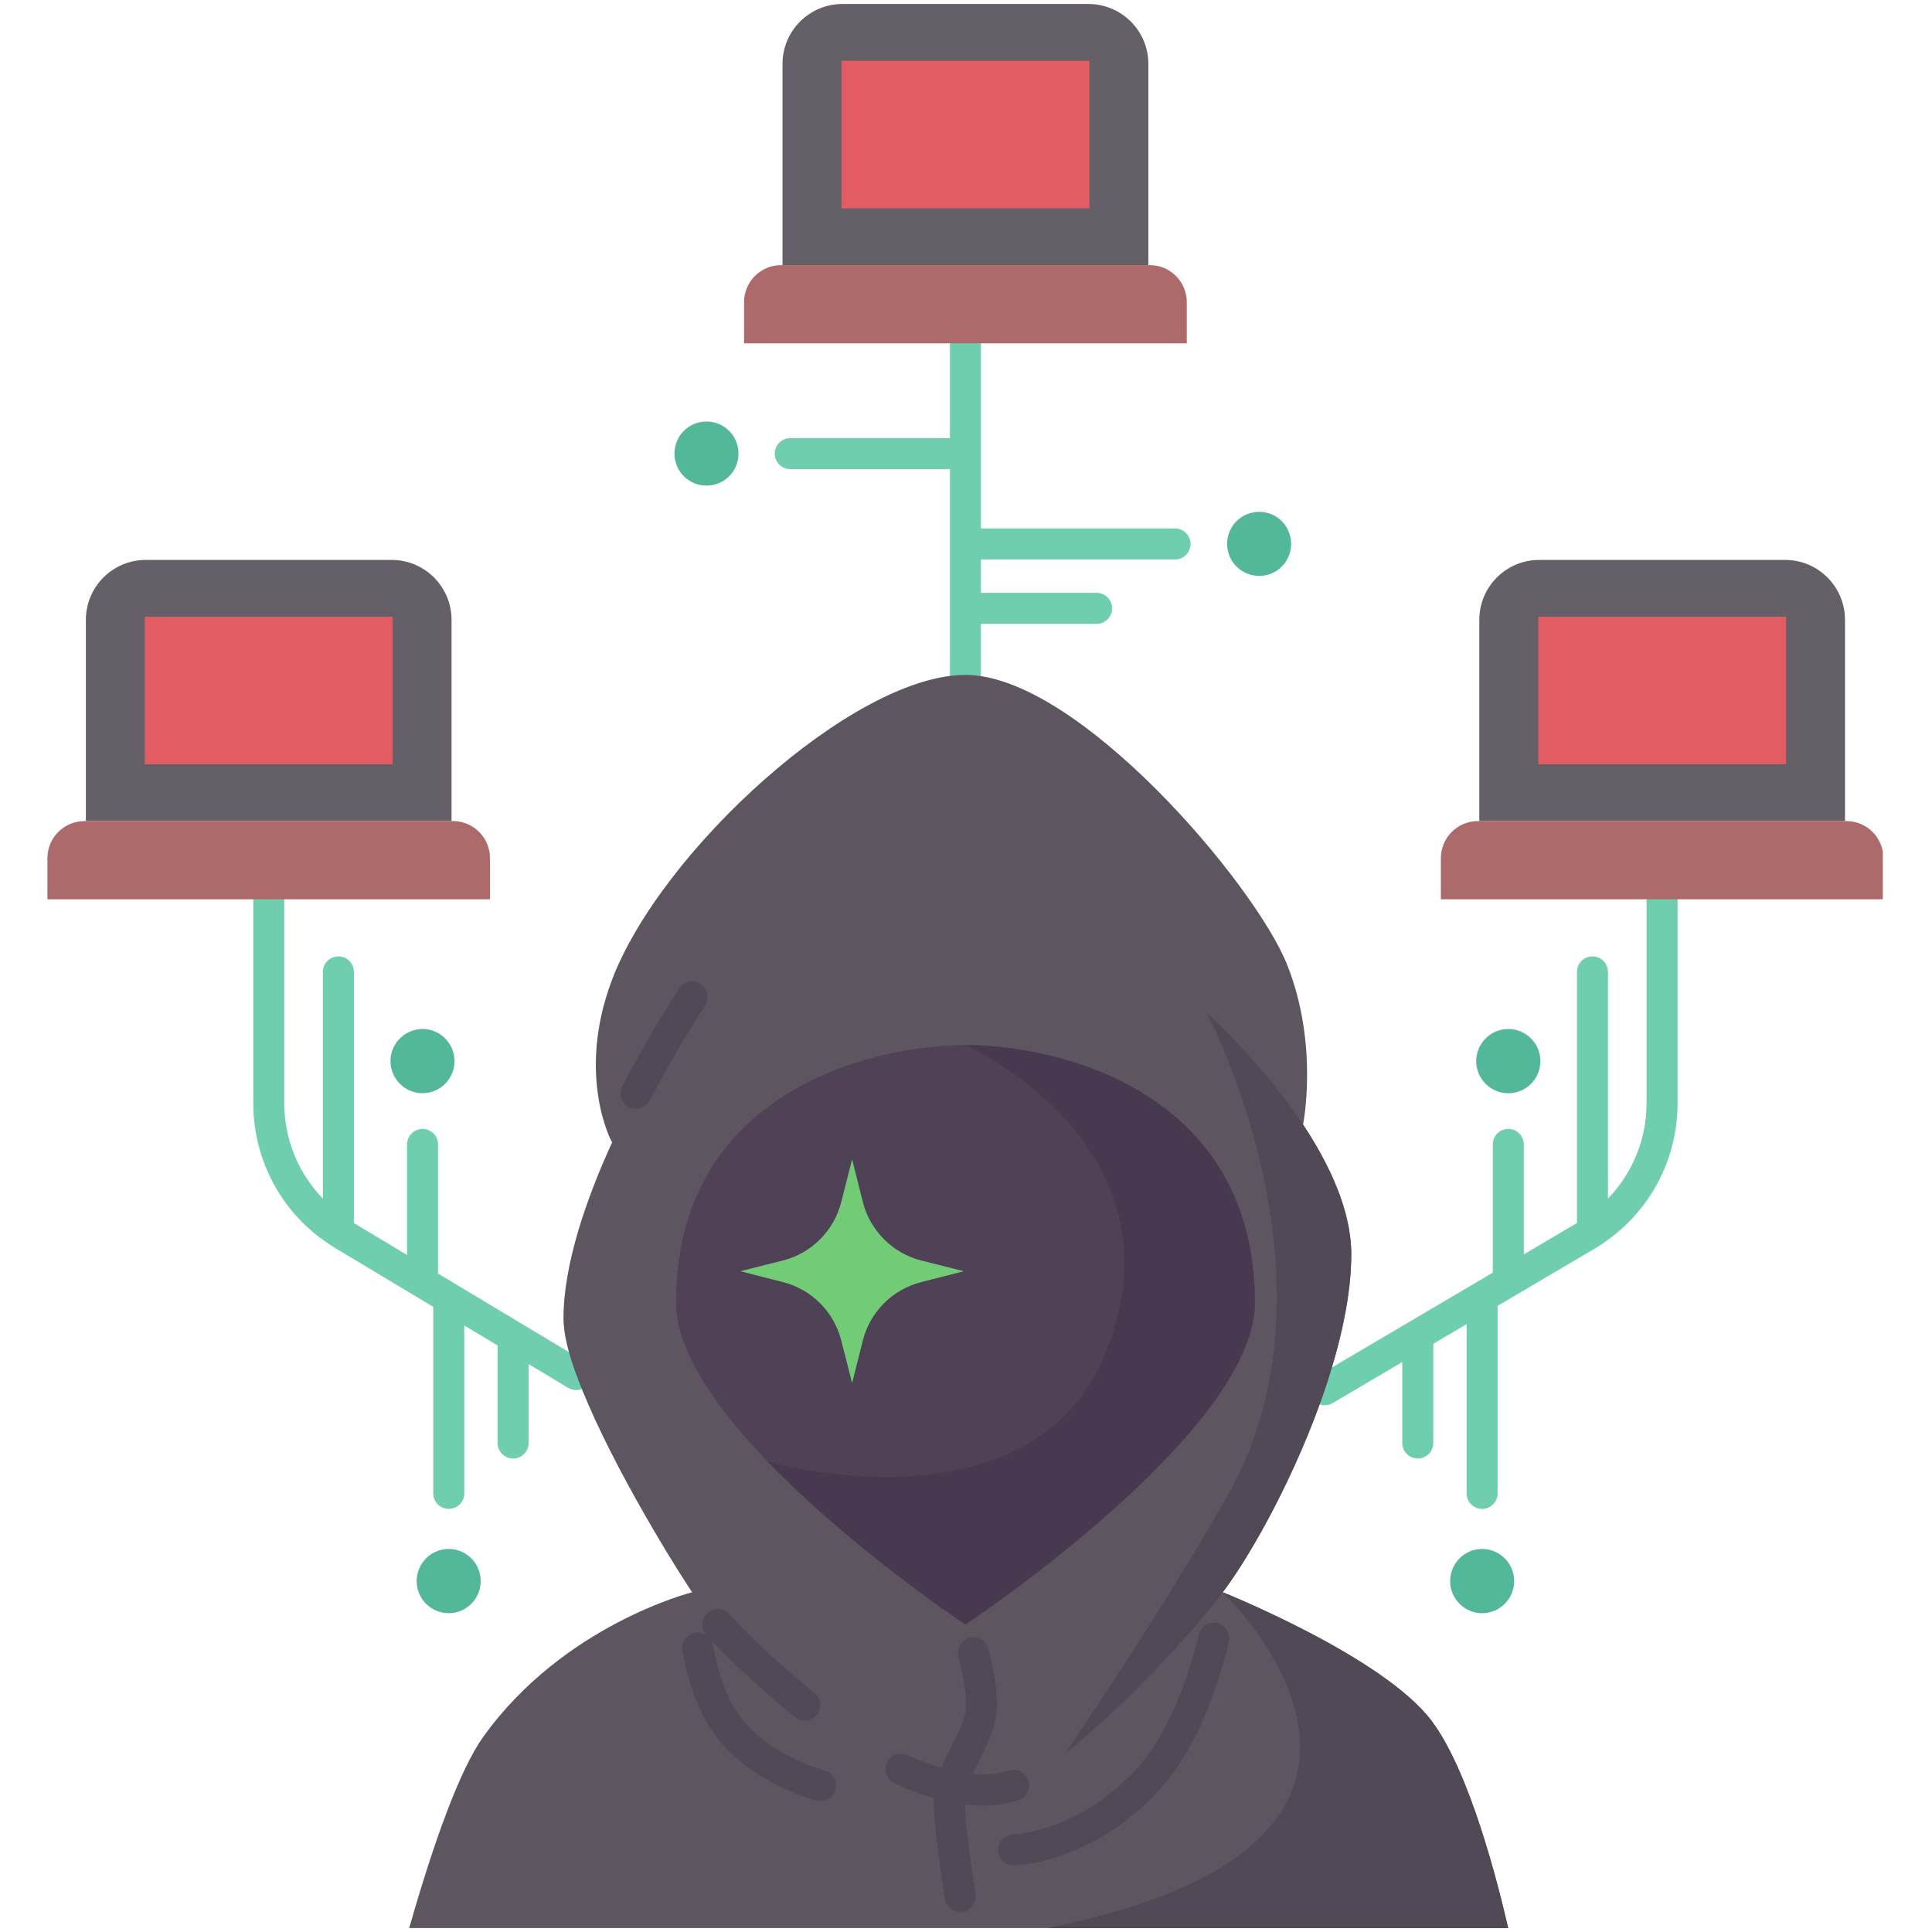 <svg xmlns="http://www.w3.org/2000/svg" xmlns:xlink="http://www.w3.org/1999/xlink" width="500" zoomAndPan="magnify" viewBox="0 0 375 375" height="500" preserveAspectRatio="xMidYMid meet" version="1.0"><defs><clipPath id="id1"><path d="M 9.203 159 L 96 159 L 96 175 L 9.203 175 Z M 9.203 159 " clip-rule="nonzero"/></clipPath><clipPath id="id2"><path d="M 279 159 L 365.453 159 L 365.453 175 L 279 175 Z M 279 159 " clip-rule="nonzero"/></clipPath></defs><path fill="#53b79a" d="M 287.676 300.652 C 291.105 300.652 293.902 303.453 293.902 306.887 C 293.902 310.32 291.105 313.121 287.676 313.121 C 284.246 313.121 281.477 310.32 281.477 306.887 C 281.477 303.453 284.246 300.652 287.676 300.652 Z M 287.676 300.652 " fill-opacity="1" fill-rule="nonzero"/><path fill="#53b79a" d="M 298.988 205.961 C 298.988 206.371 298.949 206.777 298.867 207.18 C 298.789 207.578 298.672 207.969 298.516 208.348 C 298.359 208.727 298.168 209.086 297.938 209.426 C 297.711 209.766 297.453 210.082 297.164 210.371 C 296.875 210.66 296.559 210.918 296.219 211.145 C 295.879 211.371 295.523 211.566 295.145 211.723 C 294.766 211.879 294.375 211.996 293.977 212.078 C 293.574 212.156 293.168 212.195 292.762 212.195 C 292.352 212.195 291.945 212.156 291.547 212.078 C 291.145 211.996 290.754 211.879 290.375 211.723 C 290 211.566 289.641 211.371 289.301 211.145 C 288.961 210.918 288.645 210.66 288.355 210.371 C 288.066 210.082 287.809 209.766 287.582 209.426 C 287.355 209.086 287.164 208.727 287.008 208.348 C 286.848 207.969 286.73 207.578 286.652 207.18 C 286.57 206.777 286.531 206.371 286.531 205.961 C 286.531 205.551 286.57 205.148 286.652 204.746 C 286.73 204.344 286.848 203.953 287.008 203.574 C 287.164 203.199 287.355 202.84 287.582 202.5 C 287.809 202.156 288.066 201.844 288.355 201.555 C 288.645 201.266 288.961 201.004 289.301 200.777 C 289.641 200.551 290 200.359 290.375 200.203 C 290.754 200.047 291.145 199.926 291.547 199.848 C 291.945 199.766 292.352 199.727 292.762 199.727 C 293.168 199.727 293.574 199.766 293.977 199.848 C 294.375 199.926 294.766 200.047 295.145 200.203 C 295.523 200.359 295.879 200.551 296.219 200.777 C 296.559 201.004 296.875 201.266 297.164 201.555 C 297.453 201.844 297.711 202.156 297.938 202.5 C 298.168 202.84 298.359 203.199 298.516 203.574 C 298.672 203.953 298.789 204.344 298.867 204.746 C 298.949 205.148 298.988 205.551 298.988 205.961 Z M 298.988 205.961 " fill-opacity="1" fill-rule="nonzero"/><path fill="#53b79a" d="M 87.105 300.652 C 90.535 300.652 93.301 303.453 93.301 306.887 C 93.301 310.32 90.535 313.121 87.105 313.121 C 83.645 313.121 80.875 310.32 80.875 306.887 C 80.875 303.453 83.645 300.652 87.105 300.652 Z M 87.105 300.652 " fill-opacity="1" fill-rule="nonzero"/><path fill="#53b79a" d="M 82.02 199.727 C 85.449 199.727 88.219 202.527 88.219 205.961 C 88.219 209.395 85.449 212.195 82.02 212.195 C 78.59 212.195 75.789 209.395 75.789 205.961 C 75.789 202.527 78.59 199.727 82.02 199.727 Z M 82.02 199.727 " fill-opacity="1" fill-rule="nonzero"/><path fill="#53b79a" d="M 244.406 99.348 C 247.836 99.348 250.605 102.117 250.605 105.582 C 250.605 109.016 247.836 111.785 244.406 111.785 C 240.977 111.785 238.18 109.016 238.18 105.582 C 238.18 102.117 240.977 99.348 244.406 99.348 Z M 244.406 99.348 " fill-opacity="1" fill-rule="nonzero"/><path fill="#53b79a" d="M 137.141 81.816 C 140.57 81.816 143.34 84.59 143.34 88.051 C 143.34 91.484 140.57 94.258 137.141 94.258 C 133.68 94.258 130.914 91.484 130.914 88.051 C 130.914 84.59 133.68 81.816 137.141 81.816 Z M 137.141 81.816 " fill-opacity="1" fill-rule="nonzero"/><path fill="#655f68" d="M 358.113 120.309 L 358.113 159.371 L 287.133 159.371 L 287.133 120.309 C 287.133 113.895 292.34 108.684 298.746 108.684 L 346.5 108.684 C 352.906 108.684 358.113 113.895 358.113 120.309 Z M 358.113 120.309 " fill-opacity="1" fill-rule="nonzero"/><path fill="#655f68" d="M 87.645 120.309 L 87.645 159.371 L 16.668 159.371 L 16.668 120.309 C 16.668 113.895 21.871 108.684 28.281 108.684 L 76.031 108.684 C 82.441 108.684 87.645 113.895 87.645 120.309 Z M 87.645 120.309 " fill-opacity="1" fill-rule="nonzero"/><path fill="#655f68" d="M 222.895 12.398 L 222.895 51.461 L 151.887 51.461 L 151.887 12.398 C 151.887 5.984 157.09 0.773 163.531 0.773 L 211.25 0.773 C 217.688 0.773 222.895 5.984 222.895 12.398 Z M 222.895 12.398 " fill-opacity="1" fill-rule="nonzero"/><path fill="#e15c63" d="M 163.32 11.797 L 211.461 11.797 L 211.461 40.438 L 163.32 40.438 Z M 163.32 11.797 " fill-opacity="1" fill-rule="nonzero"/><path fill="#e15c63" d="M 28.102 119.707 L 76.211 119.707 L 76.211 148.348 L 28.102 148.348 Z M 28.102 119.707 " fill-opacity="1" fill-rule="nonzero"/><path fill="#e15c63" d="M 298.566 119.707 L 346.68 119.707 L 346.68 148.348 L 298.566 148.348 Z M 298.566 119.707 " fill-opacity="1" fill-rule="nonzero"/><path fill="#6fceae" d="M 228.07 102.57 L 190.398 102.57 L 190.398 66.641 C 190.398 64.977 189.051 63.629 187.391 63.629 C 185.73 63.629 184.379 64.977 184.379 66.641 L 184.379 85.039 L 153.391 85.039 C 151.73 85.039 150.379 86.391 150.379 88.051 C 150.379 89.715 151.73 91.062 153.391 91.062 L 184.379 91.062 L 184.379 131 C 184.379 132.664 185.73 134.012 187.391 134.012 C 189.051 134.012 190.398 132.664 190.398 131 L 190.398 121.09 L 212.844 121.09 C 214.504 121.09 215.855 119.742 215.855 118.078 C 215.855 116.418 214.504 115.066 212.844 115.066 L 190.398 115.066 L 190.398 108.594 L 228.07 108.594 C 229.73 108.594 231.078 107.242 231.078 105.582 C 231.078 103.918 229.73 102.57 228.07 102.57 Z M 228.07 102.57 " fill-opacity="1" fill-rule="nonzero"/><path fill="#6fceae" d="M 113.285 264.156 L 85.027 247.203 L 85.027 222.137 C 85.027 220.469 83.68 219.125 82.02 219.125 C 80.359 219.125 79.012 220.469 79.012 222.137 L 79.012 243.59 L 68.691 237.398 L 68.691 188.645 C 68.691 186.98 67.344 185.633 65.68 185.633 C 64.02 185.633 62.672 186.98 62.672 188.645 L 62.672 232.66 C 57.922 227.738 55.18 221.156 55.18 214.125 L 55.18 174.551 C 55.18 172.887 53.832 171.539 52.172 171.539 C 50.512 171.539 49.164 172.887 49.164 174.551 L 49.164 214.125 C 49.164 225.258 54.727 235.523 63.949 241.527 C 64.309 241.777 64.699 242.027 65.07 242.25 L 84.094 253.664 L 84.094 289.867 C 84.094 291.535 85.441 292.879 87.105 292.879 C 88.766 292.879 90.113 291.535 90.113 289.867 L 90.113 257.277 L 96.582 261.156 L 96.582 280.082 C 96.582 281.75 97.93 283.094 99.59 283.094 C 101.25 283.094 102.602 281.75 102.602 280.082 L 102.602 264.77 L 110.289 269.383 C 110.758 269.668 111.324 269.812 111.867 269.812 C 113.527 269.812 114.859 268.469 114.859 266.801 C 114.859 265.66 114.223 264.668 113.285 264.156 Z M 113.285 264.156 " fill-opacity="1" fill-rule="nonzero"/><path fill="#6fceae" d="M 322.609 171.539 C 320.949 171.539 319.598 172.887 319.598 174.551 L 319.598 214.125 C 319.598 221.137 316.875 227.703 312.105 232.648 L 312.105 188.645 C 312.105 186.98 310.758 185.633 309.098 185.633 C 307.438 185.633 306.09 186.98 306.09 188.645 L 306.09 237.391 L 295.77 243.477 L 295.77 222.137 C 295.77 220.469 294.422 219.125 292.762 219.125 C 291.098 219.125 289.75 220.469 289.75 222.137 L 289.75 247.023 L 255.609 267.152 C 254.176 267.996 253.699 269.844 254.543 271.273 C 255.102 272.23 256.105 272.758 257.137 272.758 C 257.656 272.758 258.184 272.625 258.66 272.344 L 272.18 264.371 L 272.18 280.078 C 272.18 281.742 273.527 283.09 275.188 283.09 C 276.848 283.09 278.199 281.742 278.199 280.078 L 278.199 260.824 L 284.668 257.012 L 284.668 289.867 C 284.668 291.535 286.016 292.879 287.676 292.879 C 289.336 292.879 290.684 291.535 290.684 289.867 L 290.684 253.465 L 309.723 242.242 C 310.082 242.027 310.473 241.777 310.738 241.586 C 320.055 235.523 325.617 225.258 325.617 214.125 L 325.617 174.551 C 325.617 172.887 324.27 171.539 322.609 171.539 Z M 322.609 171.539 " fill-opacity="1" fill-rule="nonzero"/><path fill="#5d5560" d="M 277.895 334.051 C 268.539 321.551 237.336 309.055 237.336 309.055 C 243.293 301.133 251.75 285.621 257.137 269.75 C 260.203 260.656 262.281 251.438 262.281 243.457 C 262.281 234.996 258.066 226.051 252.922 218.281 C 252.922 218.281 256.051 202.859 249.824 187.23 C 243.594 171.598 209.234 131 187.391 131 C 165.547 131 128.086 165.363 118.727 190.359 C 111.809 208.852 118.727 221.594 118.727 221.594 L 118.848 221.652 C 113.734 232.828 109.371 245.477 109.371 255.957 C 109.371 258.758 110.301 262.551 111.836 266.801 L 111.867 266.801 C 117.164 281.438 129.5 301.797 134.344 309.055 C 134.344 309.055 109.371 315.316 93.754 337.184 C 89.27 343.477 84.246 357.332 79.43 374.227 L 292.73 374.227 C 290.773 365.676 285.328 343.961 277.895 334.051 Z M 277.895 334.051 " fill-opacity="1" fill-rule="nonzero"/><path fill="#504256" d="M 187.391 202.859 C 206.105 202.859 243.566 212.227 243.566 252.824 C 243.566 278.031 187.391 315.316 187.391 315.316 C 187.391 315.316 131.215 278.031 131.215 252.824 C 131.215 212.227 168.676 202.859 187.391 202.859 Z M 187.391 202.859 " fill-opacity="1" fill-rule="nonzero"/><path fill="#71cc75" d="M 187.09 246.742 L 178.812 248.848 C 173.246 250.266 168.887 254.602 167.473 260.203 L 165.395 268.457 L 163.289 260.203 C 161.875 254.602 157.543 250.266 151.945 248.848 L 143.699 246.742 L 151.945 244.664 C 157.543 243.246 161.875 238.879 163.289 233.309 L 165.395 225.027 L 167.473 233.309 C 168.887 238.879 173.246 243.246 178.812 244.664 Z M 187.09 246.742 " fill-opacity="1" fill-rule="nonzero"/><g clip-path="url(#id1)"><path fill="#ad6a6a" d="M 95.109 166.57 L 95.109 174.551 L 9.203 174.551 L 9.203 166.57 C 9.203 162.594 12.426 159.371 16.395 159.371 L 87.918 159.371 C 91.887 159.371 95.109 162.594 95.109 166.57 Z M 95.109 166.57 " fill-opacity="1" fill-rule="nonzero"/></g><path fill="#ad6a6a" d="M 230.355 58.656 L 230.355 66.641 L 144.422 66.641 L 144.422 58.656 C 144.422 54.684 147.641 51.461 151.613 51.461 L 223.164 51.461 C 227.137 51.461 230.355 54.684 230.355 58.656 Z M 230.355 58.656 " fill-opacity="1" fill-rule="nonzero"/><g clip-path="url(#id2)"><path fill="#ad6a6a" d="M 365.574 166.57 L 365.574 174.551 L 279.672 174.551 L 279.672 166.57 C 279.672 162.594 282.891 159.371 286.863 159.371 L 358.383 159.371 C 362.355 159.371 365.574 162.594 365.574 166.57 Z M 365.574 166.57 " fill-opacity="1" fill-rule="nonzero"/></g><path fill="#47394f" d="M 187.391 202.859 C 187.391 202.859 230.508 222.148 214.805 262.094 C 200.516 298.457 148.988 283.676 148.988 283.676 C 165.445 300.754 187.391 315.316 187.391 315.316 C 187.391 315.316 243.566 278.031 243.566 252.824 C 243.566 212.227 206.105 202.859 187.391 202.859 Z M 187.391 202.859 " fill-opacity="1" fill-rule="nonzero"/><path fill="#524956" d="M 203.352 374.227 L 292.73 374.227 C 290.773 365.676 285.328 343.961 277.895 334.051 C 268.539 321.551 237.336 309.055 237.336 309.055 C 237.336 309.055 287.922 357.234 203.352 374.227 Z M 203.352 374.227 " fill-opacity="1" fill-rule="nonzero"/><path fill="#524956" d="M 252.922 218.281 C 244.738 205.961 234.207 196.594 234.207 196.594 C 234.207 196.594 261.797 248.348 238.496 289.867 C 226.051 312.043 206.793 340.305 206.793 340.305 C 217.184 332.113 230.512 318.145 237.336 309.082 L 237.336 309.055 C 243.293 301.133 251.75 285.621 257.137 269.75 C 260.203 260.656 262.281 251.438 262.281 243.457 C 262.281 234.996 258.066 226.051 252.922 218.281 Z M 252.922 218.281 " fill-opacity="1" fill-rule="nonzero"/><path fill="#524956" d="M 136.012 190.988 C 134.629 190.066 132.762 190.438 131.84 191.82 C 131.625 192.145 126.477 199.906 120.805 210.801 C 120.035 212.273 120.609 214.098 122.082 214.863 C 122.523 215.098 123 215.203 123.469 215.203 C 124.555 215.203 125.602 214.617 126.141 213.586 C 131.656 202.992 136.797 195.238 136.852 195.164 C 137.766 193.781 137.395 191.914 136.012 190.988 Z M 136.012 190.988 " fill-opacity="1" fill-rule="nonzero"/><path fill="#524956" d="M 160.023 343.629 C 159.91 343.598 148.586 340.633 143.074 332.387 C 140.996 329.258 139.375 324.746 138.383 319.336 C 138.312 318.941 138.16 318.578 137.957 318.262 C 145.074 325.891 153.918 332.992 154.309 333.305 C 154.863 333.746 155.527 333.965 156.184 333.965 C 157.066 333.965 157.941 333.574 158.539 332.832 C 159.574 331.535 159.363 329.637 158.066 328.602 C 157.969 328.523 148.48 320.906 141.566 313.305 C 140.449 312.074 138.547 311.98 137.312 313.105 C 136.086 314.227 135.996 316.129 137.113 317.355 C 137.246 317.504 137.387 317.648 137.523 317.797 C 136.852 317.117 135.902 316.727 134.883 316.918 C 133.25 317.219 132.164 318.785 132.461 320.422 C 133.613 326.719 135.5 331.871 138.066 335.73 C 144.891 345.941 158 349.336 158.551 349.473 C 158.801 349.535 159.047 349.562 159.285 349.562 C 160.633 349.562 161.855 348.652 162.199 347.289 C 162.609 345.676 161.633 344.043 160.023 343.629 Z M 160.023 343.629 " fill-opacity="1" fill-rule="nonzero"/><path fill="#524956" d="M 197.707 349.406 C 199.281 348.871 200.129 347.164 199.602 345.586 C 199.07 344.016 197.367 343.164 195.789 343.691 C 193.844 344.348 191.457 344.527 188.797 344.293 C 189.195 343.422 189.633 342.535 190.094 341.621 C 191.781 338.246 193.527 334.762 193.527 330.949 C 193.527 328.113 192.973 324.445 191.871 320.051 C 191.469 318.438 189.836 317.461 188.223 317.863 C 186.609 318.266 185.633 319.902 186.031 321.516 C 187 325.375 187.508 328.637 187.508 330.949 C 187.508 333.336 186.148 336.047 184.711 338.918 C 184.023 340.293 183.332 341.703 182.746 343.141 C 179.023 342.082 176.277 340.738 176.246 340.723 C 174.754 339.98 172.949 340.582 172.211 342.07 C 171.465 343.559 172.07 345.367 173.551 346.109 C 173.711 346.188 176.914 347.766 181.297 348.992 C 181.285 349.223 181.25 349.453 181.25 349.684 C 181.25 352.852 181.969 359.203 183.387 368.562 C 183.613 370.055 184.895 371.121 186.359 371.121 C 186.508 371.121 186.66 371.109 186.816 371.086 C 188.457 370.836 189.586 369.301 189.336 367.656 C 188.074 359.332 187.355 353.207 187.277 350.211 C 188.516 350.359 189.719 350.445 190.871 350.445 C 193.359 350.445 195.645 350.098 197.707 349.406 Z M 197.707 349.406 " fill-opacity="1" fill-rule="nonzero"/><path fill="#524956" d="M 236.312 315.066 C 234.715 314.668 233.07 315.66 232.676 317.277 C 231.578 321.789 230.23 326.004 228.672 329.801 C 226.109 336.031 223.059 340.949 219.594 344.418 C 208.238 355.785 196.844 356.035 196.746 356.035 C 195.086 356.035 193.738 357.379 193.738 359.047 C 193.738 360.711 195.086 362.059 196.746 362.059 C 197.309 362.059 210.633 361.902 223.848 348.676 C 227.879 344.645 231.371 339.066 234.238 332.09 C 235.914 328.012 237.355 323.508 238.523 318.703 C 238.918 317.09 237.922 315.461 236.312 315.066 Z M 236.312 315.066 " fill-opacity="1" fill-rule="nonzero"/></svg>